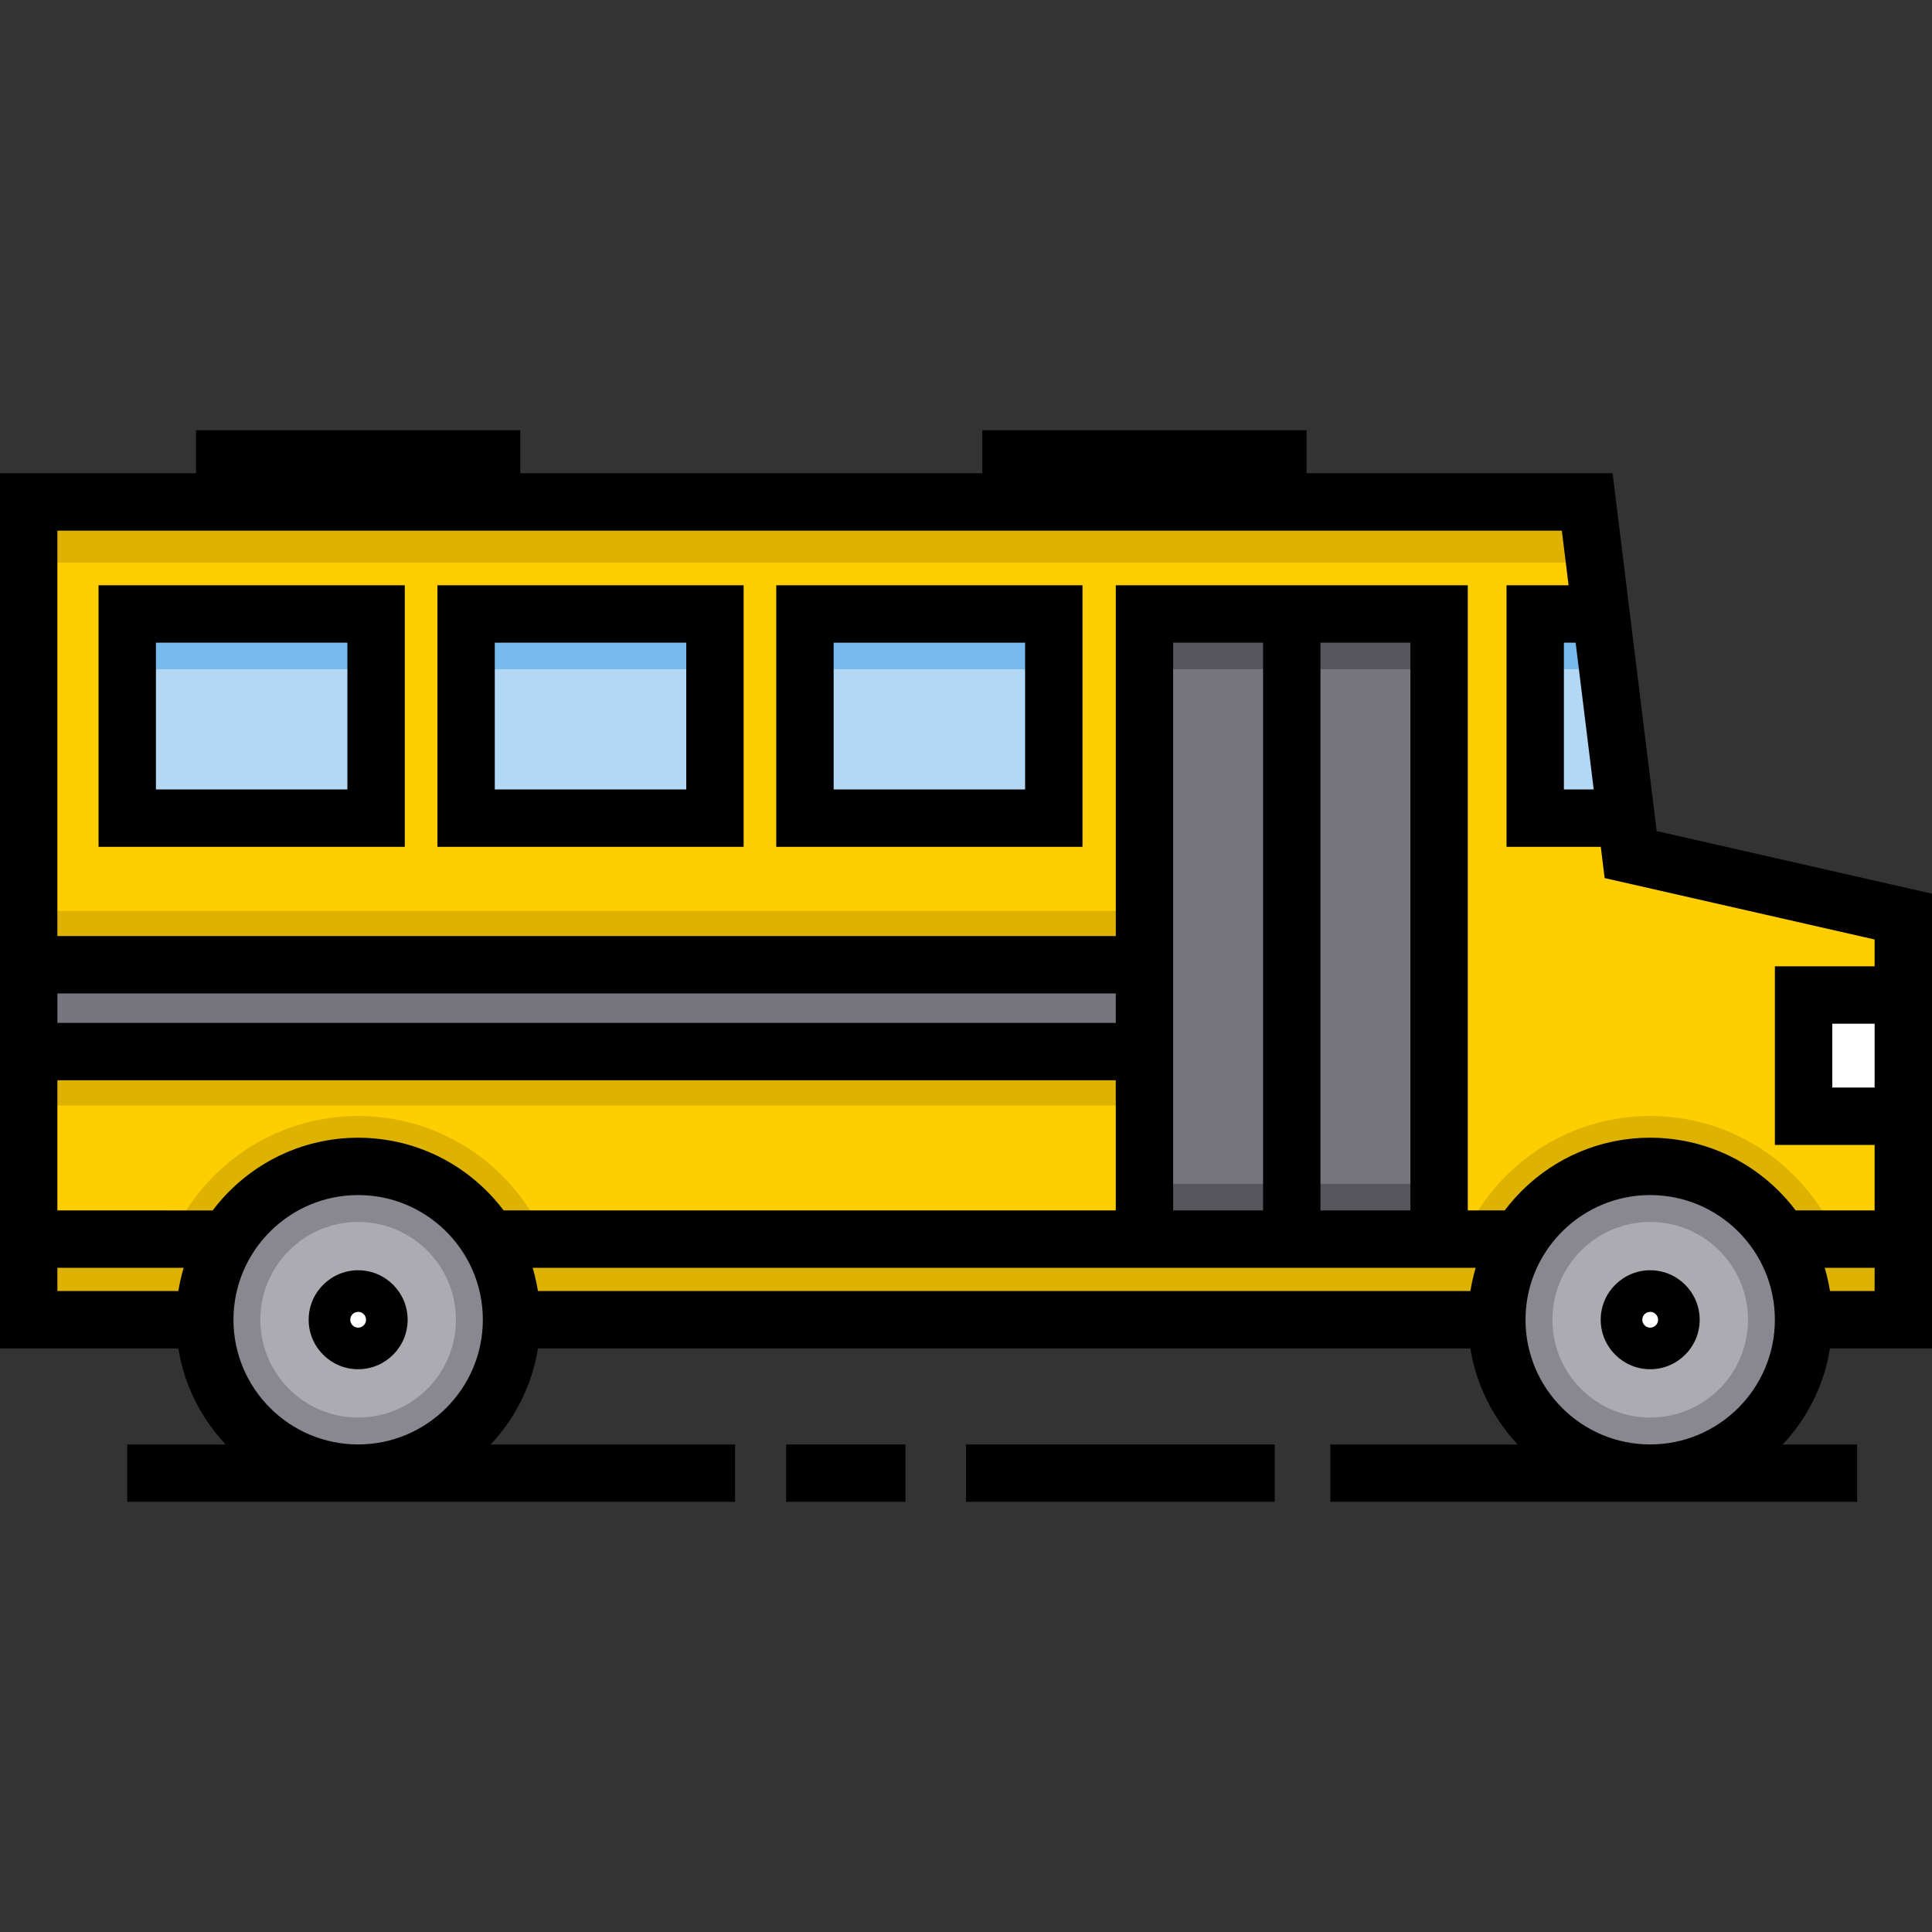 <?xml version="1.0" encoding="iso-8859-1"?>
<!-- Generator: Adobe Illustrator 19.0.0, SVG Export Plug-In . SVG Version: 6.00 Build 0)  -->
<svg version="1.1" id="Capa_1" xmlns="http://www.w3.org/2000/svg" xmlns:xlink="http://www.w3.org/1999/xlink" x="0px" y="0px"
	 viewBox="0 0 512 512" style="enable-background:new 0 0 512 512;" xml:space="preserve">
<rect x="0" y="0" width="512" height="512" fill="#333333" stroke="none"/>
<polygon style="fill:#FECE00;" points="432.136,226.467 420.63,133.02 7.604,133.02 7.604,349.748 423.096,349.748 504.396,349.748 
	504.396,242.905 "/>
<g>
	<path style="fill:#DDB201;" d="M148.877,349.355c-0.202-29.636-24.28-53.601-53.964-53.601s-53.763,23.965-53.964,53.601H148.877z"
		/>
	<rect x="7.604" y="328.38" style="fill:#DDB201;" width="497.13" height="21.372"/>
</g>
<circle style="fill:#898890;" cx="94.91" cy="349.75" r="40.646"/>
<g>
	<path style="fill:#DDB201;" d="M491.283,349.355c-0.202-29.636-24.28-53.601-53.964-53.601s-53.763,23.965-53.964,53.601H491.283z"
		/>
	<rect x="7.604" y="241.39" style="fill:#DDB201;" width="295.69" height="14.285"/>
	<rect x="7.604" y="278.68" style="fill:#DDB201;" width="295.69" height="14.285"/>
	<polygon style="fill:#DDB201;" points="422.609,149.094 7.604,149.094 7.604,133.02 420.63,133.02 	"/>
</g>
<g>
	<polygon style="fill:#B3D8F5;" points="430.948,216.818 406.847,216.818 406.847,162.709 424.286,162.709 	"/>
	<rect x="33.721" y="162.71" style="fill:#B3D8F5;" width="65.952" height="54.11"/>
	<rect x="123.52" y="162.71" style="fill:#B3D8F5;" width="65.952" height="54.11"/>
	<rect x="213.32" y="162.71" style="fill:#B3D8F5;" width="65.952" height="54.11"/>
</g>
<g>
	<rect x="213.32" y="162.71" style="fill:#78BAEC;" width="65.952" height="14.652"/>
	<polygon style="fill:#78BAEC;" points="426.089,177.36 406.847,177.36 406.847,162.709 424.392,162.709 	"/>
	<rect x="123.52" y="162.71" style="fill:#78BAEC;" width="65.952" height="14.652"/>
	<rect x="33.721" y="162.71" style="fill:#78BAEC;" width="65.952" height="14.652"/>
</g>
<rect x="303.3" y="162.71" style="fill:#77767E;" width="78.08" height="165.68"/>
<g>
	<rect x="303.3" y="162.71" style="fill:#57565C;" width="78.08" height="14.652"/>
	<rect x="303.3" y="313.73" style="fill:#57565C;" width="78.08" height="14.652"/>
</g>
<rect x="7.604" y="255.68" style="fill:#77767E;" width="295.69" height="23.01"/>
<circle style="fill:#ACABB1;" cx="94.91" cy="349.75" r="25.914"/>
<circle style="fill:#898890;" cx="437.32" cy="349.75" r="40.646"/>
<circle style="fill:#ACABB1;" cx="437.32" cy="349.75" r="25.914"/>
<g>
	<rect x="59.54" y="121.6" style="fill:#FFFFFF;" width="70.74" height="11.417"/>
	<rect x="267.92" y="121.6" style="fill:#FFFFFF;" width="70.74" height="11.417"/>
	<rect x="477.96" y="263.68" style="fill:#FFFFFF;" width="26.431" height="32.13"/>
	<circle style="fill:#FFFFFF;" cx="94.91" cy="349.75" r="5.511"/>
	<circle style="fill:#FFFFFF;" cx="437.32" cy="349.75" r="5.511"/>
</g>
<path d="M439.03,220.238l-7.26-58.96l-4.415-35.861h-81.086V114H260.32v11.417H137.888V114H51.939v11.417H0v122.652v38.215v71.069
	h47.267c1.552,9.76,6.045,18.548,12.533,25.44H33.72V398h161.087v-15.208h-64.781c6.489-6.891,10.982-15.679,12.533-25.44h247.112
	c1.552,9.76,6.045,18.548,12.533,25.44h-49.657V398h139.612v-15.208h-19.73c6.489-6.891,10.982-15.679,12.533-25.44H512v-53.933
	v-47.337v-19.245L439.03,220.238z M310.898,248.068v-77.755h23.831v150.463h-23.831v-34.493V248.068z M390.752,337.128
	c-0.06,0.221-0.127,0.44-0.184,0.663c-0.19,0.739-0.363,1.483-0.517,2.236c-0.01,0.048-0.016,0.096-0.026,0.145
	c-0.132,0.653-0.254,1.31-0.36,1.973H142.566c-0.105-0.662-0.228-1.319-0.36-1.973c-0.01-0.048-0.016-0.097-0.026-0.145
	c-0.154-0.752-0.328-1.496-0.517-2.236c-0.057-0.223-0.124-0.441-0.184-0.663c-0.103-0.382-0.205-0.767-0.317-1.145h154.529h93.286
	h2.095C390.957,336.363,390.857,336.746,390.752,337.128z M373.768,320.776h-23.832V170.312h23.832V320.776z M295.69,271.075H15.208
	v-7.8H295.69V271.075z M295.69,286.283v34.493H133.473c-0.421-0.559-0.853-1.107-1.297-1.647c-0.145-0.176-0.298-0.346-0.445-0.519
	c-0.329-0.388-0.659-0.777-1-1.154c-0.198-0.219-0.403-0.431-0.604-0.646c-0.302-0.322-0.604-0.645-0.915-0.959
	c-0.222-0.225-0.451-0.444-0.677-0.665c-0.302-0.294-0.606-0.587-0.917-0.874c-0.238-0.22-0.481-0.436-0.724-0.651
	c-0.31-0.276-0.624-0.547-0.94-0.815c-0.25-0.211-0.503-0.42-0.758-0.626c-0.322-0.261-0.649-0.517-0.978-0.77
	c-0.258-0.198-0.516-0.394-0.778-0.587c-0.341-0.25-0.686-0.494-1.034-0.736c-0.261-0.181-0.519-0.364-0.783-0.539
	c-0.368-0.245-0.742-0.482-1.117-0.717c-0.252-0.158-0.502-0.321-0.757-0.474c-0.432-0.261-0.871-0.508-1.311-0.754
	c-0.206-0.116-0.409-0.237-0.616-0.351c-0.649-0.352-1.307-0.689-1.974-1.012c-0.144-0.07-0.293-0.132-0.438-0.2
	c-0.529-0.249-1.062-0.495-1.601-0.725c-0.252-0.107-0.51-0.206-0.764-0.309c-0.439-0.178-0.879-0.357-1.324-0.523
	c-0.287-0.107-0.578-0.206-0.867-0.307c-0.422-0.148-0.844-0.294-1.269-0.431c-0.305-0.097-0.612-0.189-0.921-0.28
	c-0.419-0.125-0.839-0.246-1.263-0.36c-0.315-0.084-0.633-0.165-0.951-0.243c-0.426-0.104-0.854-0.204-1.284-0.297
	c-0.319-0.069-0.639-0.137-0.96-0.2c-0.44-0.086-0.883-0.163-1.327-0.237c-0.316-0.053-0.632-0.106-0.949-0.153
	c-0.464-0.068-0.933-0.124-1.401-0.178c-0.302-0.035-0.603-0.075-0.908-0.104c-0.52-0.051-1.044-0.086-1.568-0.12
	c-0.257-0.016-0.512-0.041-0.77-0.053c-0.785-0.039-1.574-0.06-2.367-0.06c-0.794,0-1.583,0.022-2.367,0.06
	c-0.258,0.012-0.512,0.036-0.767,0.053c-0.525,0.033-1.05,0.069-1.57,0.12c-0.303,0.029-0.604,0.069-0.905,0.104
	c-0.469,0.055-0.939,0.111-1.404,0.179c-0.317,0.047-0.631,0.1-0.946,0.153c-0.446,0.074-0.89,0.152-1.331,0.238
	c-0.319,0.063-0.638,0.13-0.955,0.199c-0.432,0.094-0.862,0.193-1.29,0.298c-0.316,0.078-0.631,0.158-0.944,0.241
	c-0.427,0.115-0.851,0.236-1.273,0.362c-0.304,0.09-0.608,0.18-0.91,0.277c-0.431,0.138-0.858,0.286-1.284,0.435
	c-0.285,0.1-0.571,0.197-0.853,0.302c-0.453,0.169-0.9,0.35-1.347,0.532c-0.246,0.1-0.497,0.196-0.741,0.3
	c-0.562,0.239-1.115,0.494-1.665,0.754c-0.124,0.058-0.249,0.112-0.372,0.17c-0.67,0.324-1.332,0.664-1.985,1.018
	c-0.19,0.102-0.374,0.214-0.563,0.319c-0.459,0.257-0.918,0.516-1.368,0.787c-0.242,0.146-0.48,0.301-0.72,0.451
	c-0.388,0.243-0.776,0.488-1.157,0.742c-0.253,0.169-0.502,0.345-0.752,0.518c-0.359,0.249-0.716,0.501-1.067,0.759
	c-0.252,0.186-0.501,0.375-0.749,0.566c-0.341,0.262-0.678,0.526-1.012,0.796c-0.244,0.198-0.487,0.397-0.727,0.599
	c-0.33,0.277-0.654,0.56-0.975,0.845c-0.232,0.206-0.464,0.413-0.692,0.624c-0.322,0.297-0.638,0.602-0.952,0.907
	c-0.215,0.21-0.432,0.418-0.644,0.632c-0.326,0.331-0.644,0.668-0.96,1.008c-0.187,0.2-0.376,0.395-0.56,0.598
	c-0.367,0.407-0.724,0.824-1.078,1.243c-0.122,0.145-0.249,0.285-0.369,0.431c-0.446,0.542-0.882,1.094-1.305,1.656H15.208v-34.494
	H295.69V286.283z M15.208,335.984h33.457c-0.116,0.388-0.22,0.782-0.326,1.174c-0.057,0.21-0.121,0.418-0.174,0.629
	c-0.19,0.74-0.364,1.487-0.518,2.241c-0.009,0.042-0.014,0.084-0.023,0.126c-0.134,0.659-0.257,1.322-0.363,1.99H15.208V335.984z
	 M61.87,349.748c0-18.22,14.823-33.043,33.043-33.043c15.942,0,29.284,11.349,32.371,26.392c0.441,2.149,0.672,4.374,0.672,6.651
	c0,18.22-14.823,33.044-33.044,33.044C76.694,382.791,61.87,367.968,61.87,349.748z M404.275,349.748
	c0-2.277,0.232-4.502,0.672-6.651c3.086-15.043,16.429-26.392,32.371-26.392c18.22,0,33.043,14.824,33.043,33.043
	c0,18.22-14.823,33.044-33.043,33.044C419.098,382.791,404.275,367.968,404.275,349.748z M484.971,342.144
	c-0.106-0.668-0.229-1.331-0.363-1.99c-0.008-0.042-0.014-0.084-0.023-0.126c-0.155-0.753-0.329-1.501-0.518-2.241
	c-0.054-0.211-0.118-0.419-0.174-0.629c-0.106-0.392-0.21-0.786-0.326-1.174h13.226v6.16H484.971L484.971,342.144L484.971,342.144z
	 M496.792,288.21h-11.221v-16.921h11.221V288.21z M470.363,256.082v47.337h26.429v17.357h-20.913
	c-0.423-0.562-0.859-1.113-1.305-1.656c-0.121-0.146-0.247-0.286-0.369-0.431c-0.354-0.42-0.71-0.836-1.078-1.243
	c-0.182-0.203-0.373-0.398-0.56-0.598c-0.317-0.34-0.635-0.677-0.96-1.008c-0.211-0.214-0.428-0.422-0.644-0.632
	c-0.314-0.306-0.63-0.61-0.952-0.907c-0.228-0.211-0.46-0.417-0.692-0.624c-0.321-0.286-0.646-0.568-0.975-0.845
	c-0.24-0.203-0.483-0.401-0.727-0.599c-0.334-0.27-0.671-0.534-1.012-0.796c-0.248-0.191-0.497-0.38-0.749-0.566
	c-0.352-0.259-0.709-0.51-1.067-0.759c-0.25-0.174-0.499-0.35-0.752-0.518c-0.38-0.254-0.768-0.499-1.157-0.742
	c-0.24-0.15-0.477-0.305-0.72-0.451c-0.45-0.272-0.908-0.53-1.368-0.787c-0.189-0.105-0.373-0.217-0.563-0.319
	c-0.653-0.354-1.314-0.693-1.985-1.018c-0.123-0.059-0.249-0.113-0.372-0.17c-0.551-0.261-1.104-0.514-1.665-0.754
	c-0.244-0.104-0.494-0.2-0.741-0.3c-0.447-0.182-0.894-0.363-1.347-0.532c-0.282-0.105-0.569-0.202-0.853-0.302
	c-0.426-0.15-0.853-0.297-1.284-0.435c-0.302-0.096-0.606-0.187-0.91-0.277c-0.423-0.126-0.847-0.248-1.273-0.362
	c-0.313-0.084-0.628-0.164-0.944-0.241c-0.428-0.105-0.858-0.205-1.29-0.298c-0.317-0.069-0.635-0.136-0.955-0.199
	c-0.441-0.086-0.886-0.164-1.331-0.238c-0.314-0.053-0.629-0.106-0.946-0.153c-0.465-0.068-0.935-0.125-1.404-0.179
	c-0.302-0.035-0.602-0.075-0.905-0.104c-0.52-0.051-1.045-0.086-1.57-0.12c-0.257-0.016-0.511-0.041-0.767-0.053
	c-0.785-0.039-1.574-0.06-2.367-0.06c-0.794,0-1.583,0.022-2.367,0.06c-0.258,0.012-0.512,0.036-0.77,0.053
	c-0.524,0.033-1.048,0.069-1.568,0.12c-0.304,0.029-0.605,0.069-0.908,0.104c-0.468,0.055-0.937,0.111-1.401,0.178
	c-0.318,0.047-0.634,0.1-0.949,0.153c-0.444,0.074-0.887,0.151-1.327,0.237c-0.321,0.063-0.641,0.131-0.96,0.2
	c-0.43,0.093-0.858,0.192-1.284,0.297c-0.318,0.078-0.636,0.159-0.951,0.243c-0.424,0.114-0.845,0.235-1.263,0.36
	c-0.308,0.091-0.615,0.182-0.921,0.28c-0.426,0.137-0.848,0.283-1.268,0.43c-0.29,0.101-0.581,0.201-0.869,0.307
	c-0.445,0.166-0.884,0.344-1.323,0.522c-0.255,0.103-0.513,0.202-0.765,0.31c-0.539,0.23-1.072,0.475-1.601,0.725
	c-0.145,0.068-0.294,0.131-0.438,0.2c-0.667,0.322-1.324,0.66-1.974,1.012c-0.208,0.113-0.411,0.234-0.616,0.351
	c-0.44,0.246-0.88,0.495-1.311,0.754c-0.255,0.154-0.505,0.316-0.757,0.474c-0.375,0.235-0.749,0.471-1.117,0.717
	c-0.264,0.176-0.523,0.359-0.783,0.539c-0.348,0.241-0.693,0.486-1.034,0.736c-0.262,0.193-0.52,0.389-0.778,0.587
	c-0.33,0.252-0.656,0.509-0.978,0.77c-0.254,0.206-0.508,0.415-0.758,0.626c-0.317,0.268-0.63,0.539-0.94,0.815
	c-0.243,0.215-0.486,0.431-0.724,0.651c-0.31,0.286-0.613,0.579-0.917,0.874c-0.227,0.221-0.455,0.44-0.677,0.665
	c-0.31,0.314-0.612,0.637-0.914,0.959c-0.202,0.215-0.407,0.427-0.604,0.646c-0.341,0.378-0.671,0.765-1,1.154
	c-0.147,0.174-0.301,0.344-0.445,0.519c-0.444,0.539-0.876,1.088-1.297,1.647h-9.783v-165.67h-93.286v92.963H15.208V140.624h36.731
	h85.949H260.32h85.949h67.636l1.783,14.481h-16.445v69.318h24.981l1.019,8.275l71.549,16.276v7.108H470.363L470.363,256.082
	L470.363,256.082z M422.349,209.213h-7.899v-38.902h3.109L422.349,209.213z"/>
<path d="M94.913,336.633c-7.232,0-13.115,5.883-13.115,13.115s5.883,13.115,13.115,13.115c7.232,0,13.116-5.883,13.116-13.115
	C108.029,342.517,102.145,336.633,94.913,336.633z M94.913,351.841c-1.154,0-2.092-0.939-2.092-2.093s0.939-2.093,2.092-2.093
	c1.155,0,2.093,0.939,2.093,2.093C97.005,350.902,96.067,351.841,94.913,351.841z"/>
<path d="M437.319,336.633c-7.232,0-13.116,5.883-13.116,13.115s5.884,13.115,13.116,13.115s13.115-5.883,13.115-13.115
	C450.434,342.517,444.551,336.633,437.319,336.633z M437.319,351.841c-1.155,0-2.093-0.939-2.093-2.093s0.939-2.093,2.093-2.093
	s2.092,0.939,2.092,2.093S438.473,351.841,437.319,351.841z"/>
<rect x="256" y="382.79" width="81.81" height="15.208"/>
<rect x="208.34" y="382.79" width="31.612" height="15.208"/>
<path d="M26.116,224.421h81.156v-69.318H26.116V224.421z M41.324,170.312h50.74v38.902h-50.74V170.312z"/>
<path d="M115.917,224.421h81.155v-69.318h-81.155C115.917,155.103,115.917,224.421,115.917,224.421z M131.125,170.312h50.739v38.902
	h-50.739V170.312z"/>
<path d="M205.717,224.421h81.156v-69.318h-81.156L205.717,224.421L205.717,224.421z M220.924,170.312h50.74v38.902h-50.74V170.312z"
	/>
<g>
</g>
<g>
</g>
<g>
</g>
<g>
</g>
<g>
</g>
<g>
</g>
<g>
</g>
<g>
</g>
<g>
</g>
<g>
</g>
<g>
</g>
<g>
</g>
<g>
</g>
<g>
</g>
<g>
</g>
</svg>
